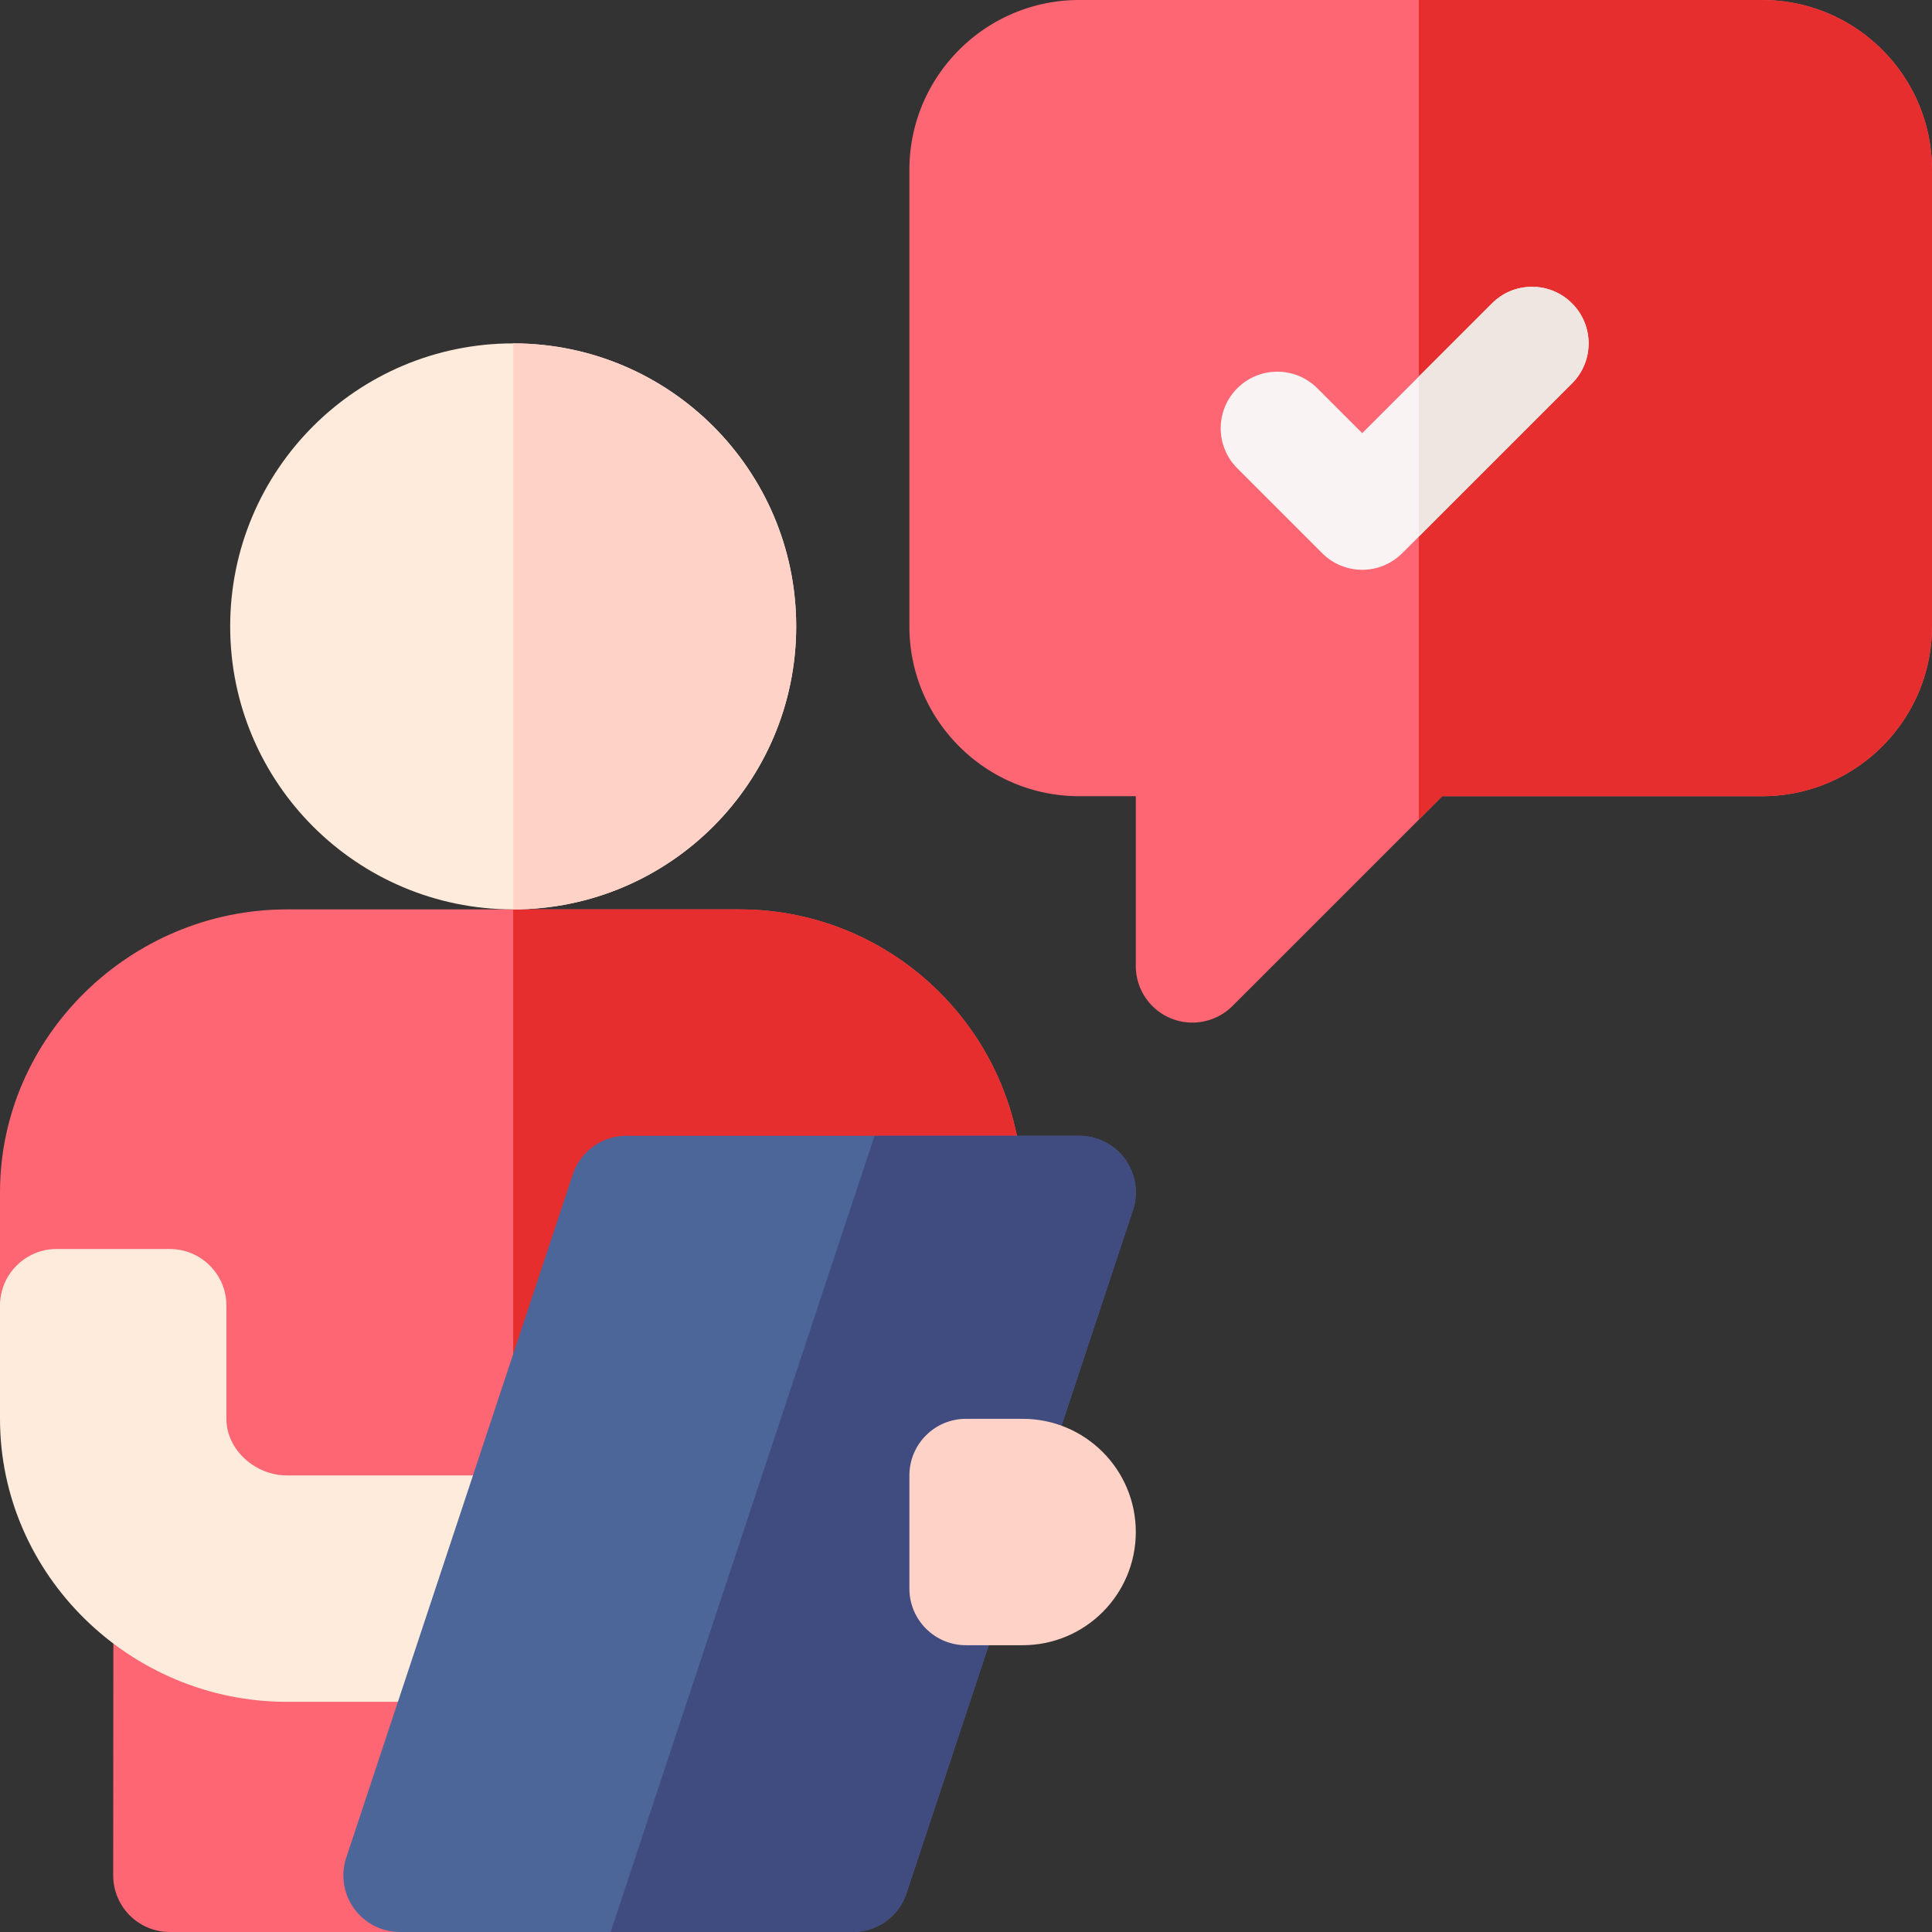<svg xmlns="http://www.w3.org/2000/svg" viewBox="0 0 512 512"><rect x="0" y="0" width="512" height="512" fill="#333333" stroke="none"/><g xmlns="http://www.w3.org/2000/svg"><path fill="#ff6673" d="M196 241H76c-41.353 0-76 33.647-76 75v30l30.066 59.672L30 497c0 8.291 6.709 15 15 15h61l30-35.455L271 316c0-41.353-33.647-75-75-75z" data-original="#ff6673"/><path fill="#ffebdc" d="M60 376v-30c0-8.284-6.716-15-15-15H15c-8.284 0-15 6.716-15 15v30c0 41.421 34.579 75 76 75h105v-60H76c-8.284 0-16-6.716-16-15z" data-original="#ffebdc"/><path fill="#e62e2e" d="M196 241h-60v235.545L271 316c0-41.353-33.647-75-75-75z" data-original="#e62e2e"/><path fill="#4d6699" d="M298.173 307.226A15.018 15.018 0 0 0 286 301H166a14.984 14.984 0 0 0-14.224 10.254l-60 181a14.992 14.992 0 0 0 2.051 13.521A15.02 15.02 0 0 0 106 512h120c6.46 0 12.188-4.131 14.224-10.254l60-181a14.986 14.986 0 0 0-2.051-13.52z" data-original="#4d6699"/><path fill="#404b80" d="M231.769 301l-69.945 211H226c6.46 0 12.188-4.131 14.224-10.254l60-181a14.985 14.985 0 0 0-2.051-13.521A15.02 15.02 0 0 0 286 301z" data-original="#404b80"/><path fill="#ffd2c8" d="M271 436h-15c-8.284 0-15-6.716-15-15v-30c0-8.284 6.716-15 15-15h15c16.569 0 30 13.431 30 30 0 16.569-13.431 30-30 30z" data-original="#ffd2c8"/><path fill="#ff6673" d="M467 0H286c-24.814 0-45 20.186-45 45v121c0 24.814 20.186 45 45 45h15v45a14.983 14.983 0 0 0 9.258 13.857c5.533 2.309 12.023 1.071 16.348-3.252L376 217.211l6.211-6.211H467c24.814 0 45-20.186 45-45V45c0-24.814-20.186-45-45-45z" data-original="#7ed96c"/><path fill="#e62e2e" d="M467 211c24.814 0 45-20.186 45-45V45c0-24.814-20.186-45-45-45h-91v217.211l6.211-6.211z" data-original="#48b348"/><path fill="#f9f4f3" d="M416.605 80.395c-5.859-5.859-15.352-5.859-21.211 0L376 99.789l-15 15-11.895-11.895c-5.859-5.859-15.352-5.859-21.211 0s-5.859 15.352 0 21.211l22.5 22.5c2.93 2.93 6.768 4.395 10.605 4.395s7.676-1.465 10.605-4.395l4.395-4.395 40.605-40.605c5.861-5.859 5.861-15.351.001-21.21z" data-original="#f9f4f3"/><path fill="#f0e6e1" d="M416.605 80.395c-5.859-5.859-15.352-5.859-21.211 0L376 99.789v42.422l40.605-40.605c5.86-5.86 5.86-15.352 0-21.211z" data-original="#f0e6e1"/><circle cx="136" cy="166" r="75" fill="#ffebdc" data-original="#ffebdc"/><path fill="#ffd2c8" d="M211 166c0-41.353-33.647-75-75-75v150c41.353 0 75-33.647 75-75z" data-original="#ffd2c8"/></g></svg>